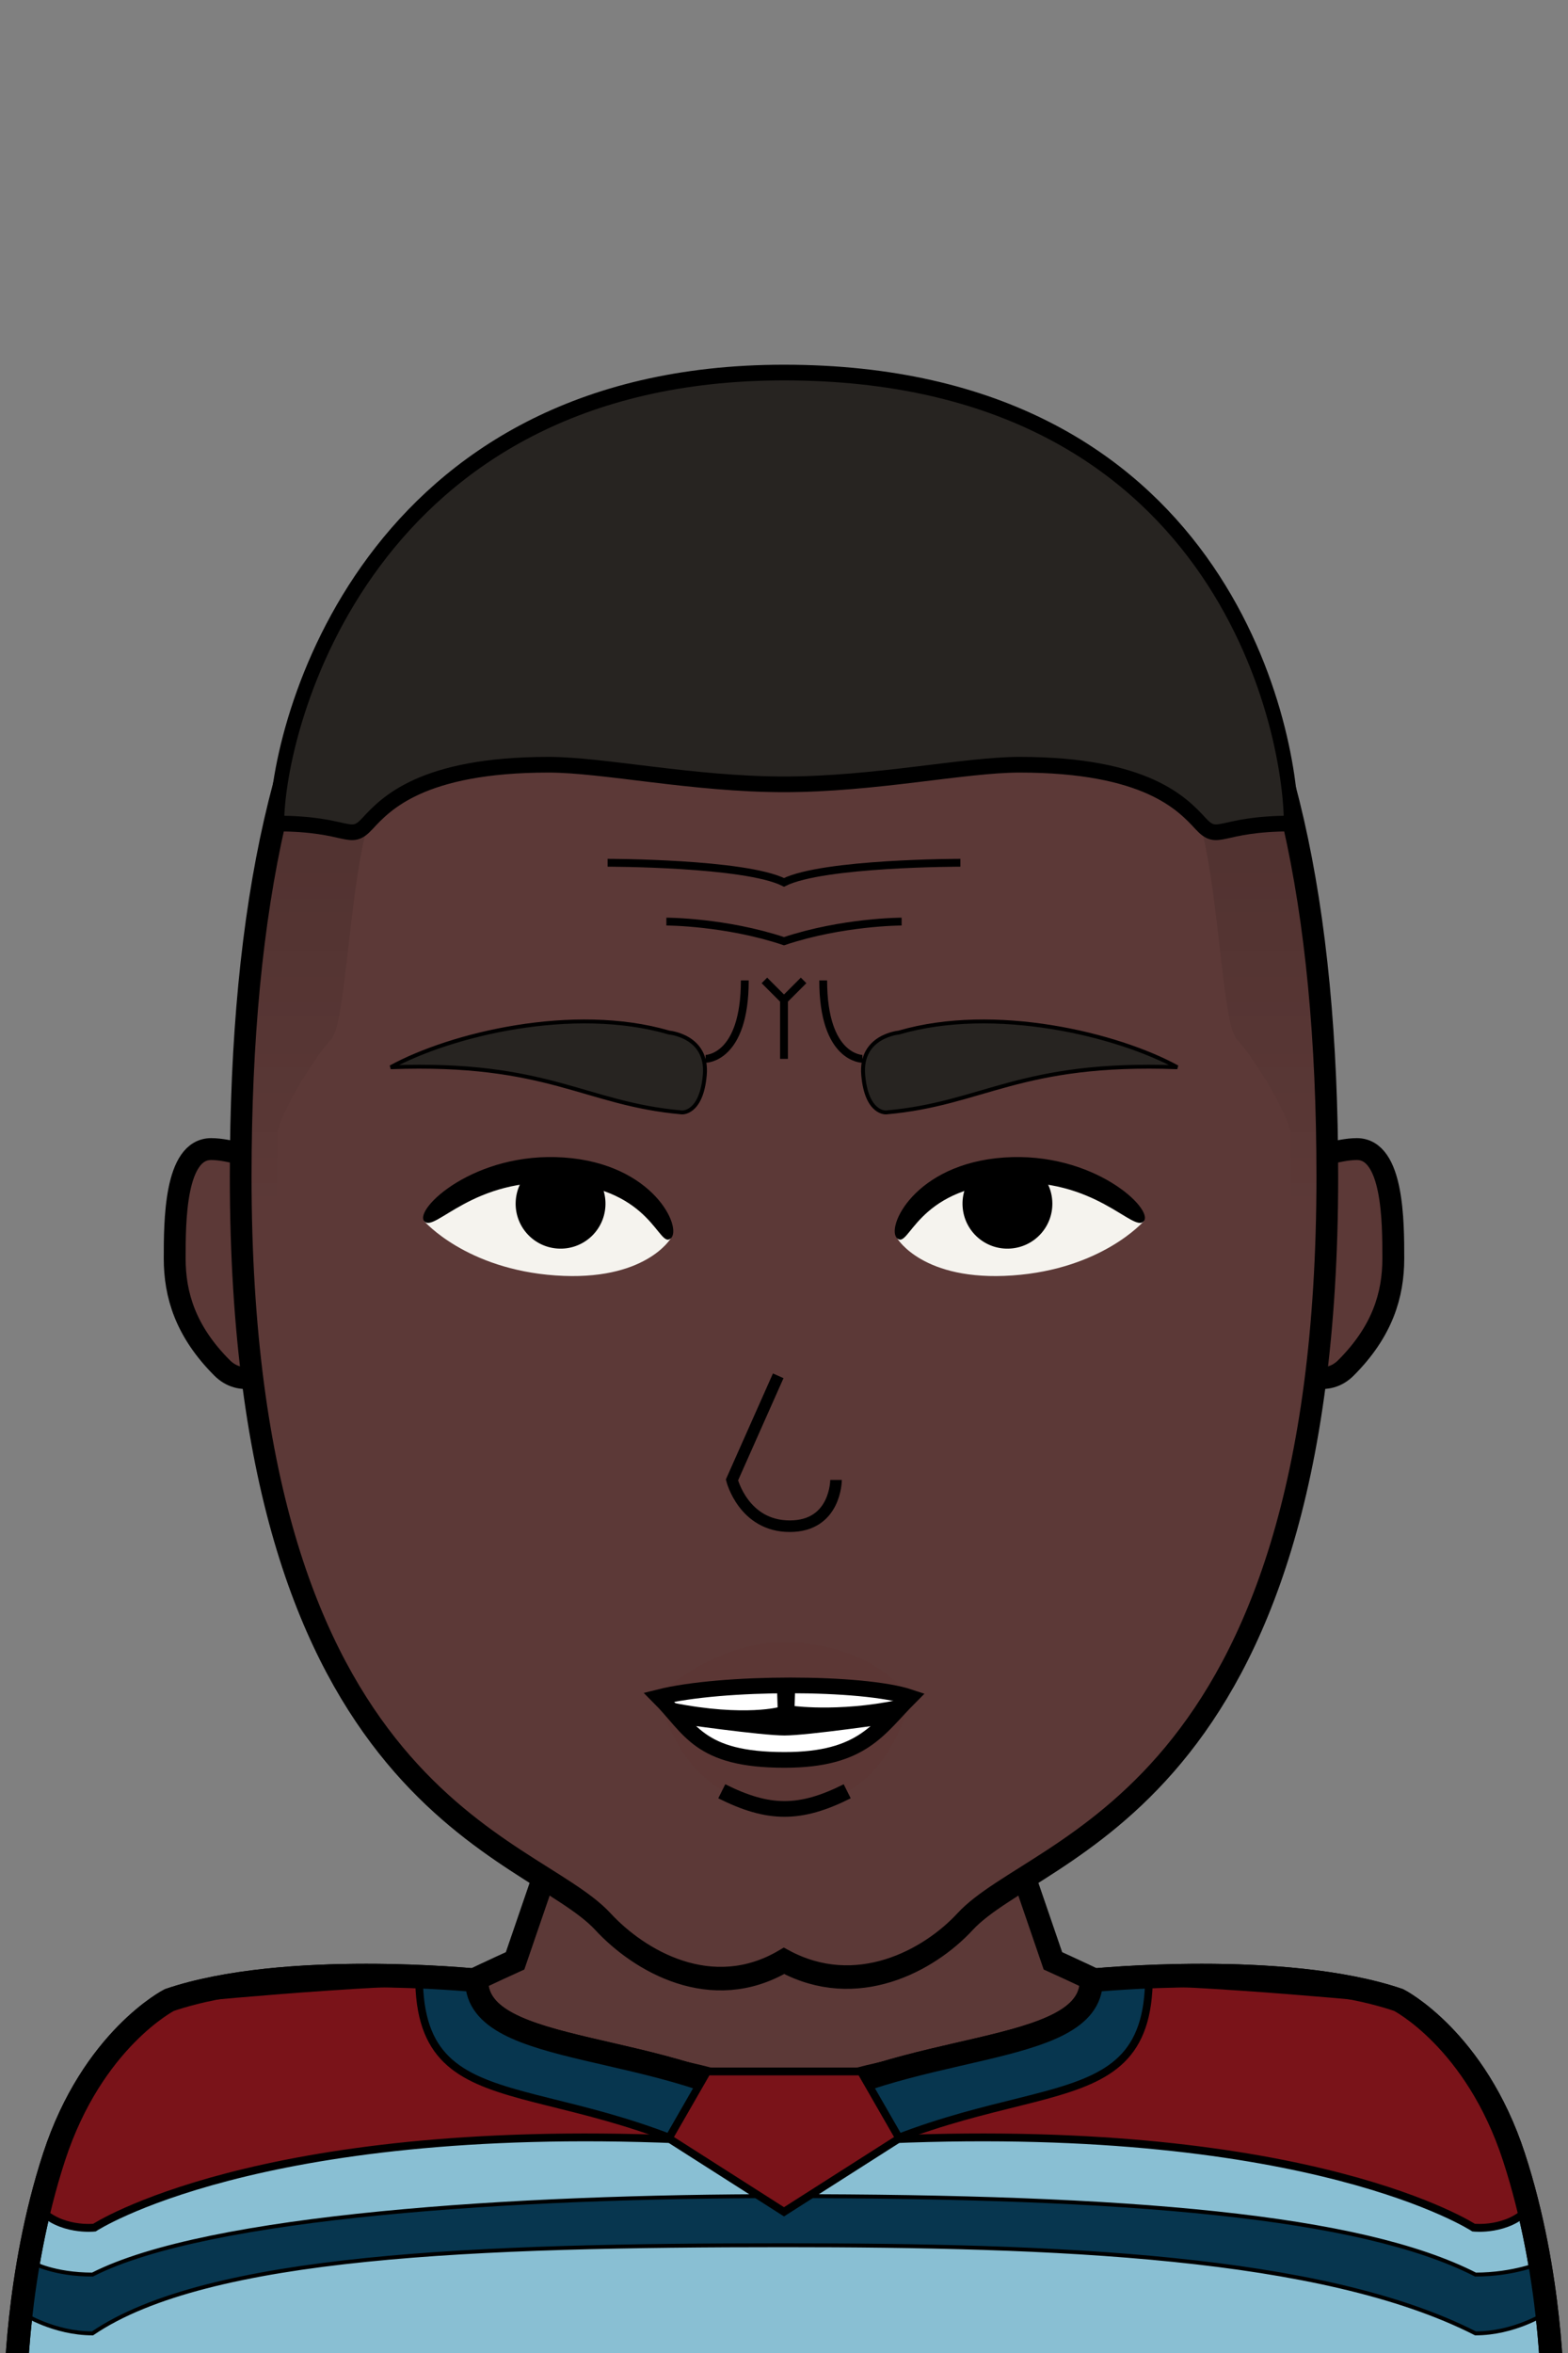 <svg xmlns="http://www.w3.org/2000/svg" version="1.2" baseProfile="tiny" width="100%" height="100%" viewBox="0 0 400 600" preserveAspectRatio="xMinYMin meet">
<rect x="0" y="0" width="400" height="600" fill="#808080" stroke="none"/>
<g transform="scale(0.98 1) translate(4.082 0)">
<path fill="#5c3937" stroke="#000" stroke-width="6" d="M10 600s-10-65 50-65c5 0 25-15 70-35l70-200 70 200c45 20 65 35 70 35 60 0 50 65 50 65" class="body"/>
</g>
<g transform="scale(0.98 1) translate(4.082 0)">
<g stroke="#000"><path fill="#89bfd3" stroke-width="6" d="M120 505c0 20 50 15 80 35 30-20 80-15 80-35 0 0 50-5 80 5 0 0 20 10 30 40s10 60 10 60H0s0-30 10-60 30-40 30-40c30-10 80-5 80-5Z" class="hockeyPrimary"/><path fill="#07364f" d="M4.5 577.03S10 580 20 580c30-15 110-20 180-20 90 0 150 5 180 20 10 0 17-2.97 17-2.97l1 12.97s-8 5-18 5c-40-20-110-22.48-180-22.48-80 0-150 2.48-180 22.48-10 0-18-5-18-5z" class="stripeAccent"/><path fill="#7a1319" stroke-width="2" d="M172.5 545.53c-110-4.5-152 22.5-152 22.5s-9 1-14.5-5c15-48 34-53.03 34-53.03s50-5 80-5c0 20 52.5 40.53 52.5 40.53Zm55 0c110-4.5 152 22.5 152 22.5s9 1 14.5-5c-15-48-34-53.03-34-53.03s-50-5-80-5c0 20-52.5 40.53-52.5 40.53Z" class="shoulderSecondary"/><path fill="#07364f" stroke-width="2" d="M120 505c0 20 50 15 80 30 30-15 80-10 80-30l15-1c0 41-40 21-95 56-55-35-95-15-95-56z" class="collarAccent"/><path fill="none" stroke-width="6" d="M120 505c0 20 50 15 80 35 30-20 80-15 80-35 0 0 50-5 80 5 0 0 20 10 30 40s10 60 10 60H0s0-30 10-60 30-40 30-40c30-10 80-5 80-5Z" class="hockeyStroke"/><path fill="#7a1319" stroke-width="2" d="M180 528.21h40l10 17.05L200 564l-30-18.74z" class="shieldSecondary"/></g>
</g>
<g transform="translate(32 290.6) scale(0.93 0.93) translate(1.731 2.589) translate(8.78 -3)">
<path fill="#5c3937" stroke="#000" stroke-width="6" d="M43 13S23 3 13 3 3 23 3 33s3 20 13 30 27-10 27-10z"/>
</g>
<g transform="translate(322 290.6) scale(-0.93 0.93) translate(-47.731 2.589) translate(8.78 -3)">
<path fill="#5c3937" stroke="#000" stroke-width="6" d="M43 13S23 3 13 3 3 23 3 33s3 20 13 30 27-10 27-10z"/>
</g>
<g transform="scale(0.924 1) translate(16.45 0)">
<path fill="#5c3937" stroke="#000" stroke-width="6" d="M200 100c100 0 150 60 150 200 0 160-80 170-100 190-10 10-30 20-50 10-20 10.9-40 0-50-10-20-20-100-30-100-190 0-140 50-200 150-200Z" class="head"/><path fill="rgba(0,0,0,0)" d="M60 300H50c0-140 50-200 150-200s150 60 150 200h-10v-10c0-5-10-20-15-25s-5-55-15-65c-40-40-60 0-110 0s-70-40-110 0c-10 10-10 60-15 65s-15 20-15 25z" class="headShave"/><path fill="rgba(0,0,0,0)" d="M200 410c30 0 50 10 50 10 30 0 90-15 90-120h10c0 160-80 170-100 190-10 10-30 20-50 10-20 10-40 0-50-10-20-20-100-30-100-190h10c0 105 60 120 90 120 0 0 20-10 50-10" class="faceShave"/>
</g>
<g>
<path fill="none" stroke="#000" stroke-width="2" d="M220 270s-10 0-10-20m-30 20s10 0 10-20" class="eyeline1"/>
</g>
<g>
<path fill="none" stroke="#000" stroke-width="2" d="M200 270v-15l5-5-5 5-5-5m-25-15s15 0 30 5c15-5 30-5 30-5m-75-15s35 0 45 5c10-5 45-5 45-5"/>
</g>
<g transform="translate(102.85 285.155) rotate(4 37.15 24.845)">
<path d="M5.55 28.46S17.08 11.77 40 11.77s28.58 16.69 28.58 16.69-5.73 11.46-28.65 11.46S5.55 28.46 5.55 28.46" style="fill:#f5f3ee"/><path d="M5.55 28.46C2.68 25.6 17.08 9.77 40 9.77S71.44 25.6 68.58 28.46C65.71 31.33 62.92 16.27 40 16.27S8.41 31.33 5.55 28.46" style="fill:#000"/><path d="M39.93 33.04c-6.34 0-11.46-5.12-11.46-11.46 0-6.33 5.12-11.46 11.46-11.46s11.46 5.13 11.46 11.46c0 6.34-5.12 11.46-11.46 11.46" style="fill:#000"/>
</g>
<g transform="translate(222.85 285.155) rotate(-4 37.15 24.845) scale(-1 1) translate(-74.3 0)">
<path d="M5.55 28.46S17.08 11.77 40 11.77s28.58 16.69 28.58 16.69-5.73 11.46-28.65 11.46S5.55 28.46 5.55 28.46" style="fill:#f5f3ee"/><path d="M5.55 28.46C2.68 25.6 17.08 9.77 40 9.77S71.44 25.6 68.58 28.46C65.71 31.33 62.92 16.27 40 16.27S8.41 31.33 5.55 28.46" style="fill:#000"/><path d="M39.93 33.04c-6.34 0-11.46-5.12-11.46-11.46 0-6.33 5.12-11.46 11.46-11.46s11.46 5.13 11.46 11.46c0 6.34-5.12 11.46-11.46 11.46" style="fill:#000"/>
</g>
<g transform="translate(97 257.65) rotate(5 43 12.35)">
<path fill="#272421" stroke="#000" d="M83 13C83 3 73 3 73 3 48-2 17.46 8.36 3 18c40-5 50 5 75 5 0 0 5 0 5-10Z"/>
</g>
<g transform="translate(217 257.65) rotate(-5 43 12.35) scale(-1 1) translate(-86 0)">
<path fill="#272421" stroke="#000" d="M83 13C83 3 73 3 73 3 48-2 17.46 8.36 3 18c40-5 50 5 75 5 0 0 5 0 5-10Z"/>
</g>
<g transform="translate(-0.125 48.766) scale(-1 1) translate(-400.25 0)">
<path d="M168 384s9-13.77 32-14.03c17.4-.2 32 13.2 32 13.2s-4.29 28.26-32 28.83c-27.29.56-32-28-32-28" style="opacity:.05;mix-blend-mode:multiply;fill:#501414"/><path d="M168 384c12-4 48-4 64 0-8 8-10 16-32 16-20 0-24-8-32-16Z" style="fill:#000;stroke:#000"/><path d="M168 384c14.08-5.73 53.75-3.73 64.25.6-20 4.67-30.5 2-30.5 2l.17-5.17-4.67-.33.17 5.17S184 388 168 384m4.42 6.6s21.58 3.17 27.58 3.17 26.92-3 26.92-3S216 400 200 400c-12 0-27.58-9.4-27.58-9.4" style="fill:#fff"/><path d="M168 384c12-4 48-4 64 0-8 8-10 16-32 16-20 0-24-8-32-16Zm16 24c12 6 20 6 32 0" style="fill:none;stroke:#000;stroke-width:4"/>
</g>
<g transform="translate(174.5 336.5) scale(-0.59 0.59) translate(-68.72 23.28)">
<path fill="#5c3937" stroke="#000" stroke-width="5" d="m28 1 20 45s-5 20-25 20S3 46 3 46" class="nose"/>
</g>
<g transform="scale(0.924 1) translate(16.45 0)">
<defs><linearGradient id="a" x1="200" x2="200" y1="100" y2="310" gradientUnits="userSpaceOnUse"><stop offset="0" stop-color="rgba(0,0,0,.25)"/><stop offset="1" stop-color="rgba(0,0,0,0)"/></linearGradient></defs><path d="M60 310H50v-10c0-140 50-200 150-200s150 60 150 200v10h-10v-20c0-5-10-20-15-25s-5-55-15-65c-40-40-60 0-110 0s-70-40-110 0c-10 10-10 60-15 65s-15 20-15 25z" style="fill:url(#a);stroke:none"/><path fill="#272421" stroke="#000" stroke-width="4" d="M200 95c120 0 140 90 140 115-20 0-20 5-25 0s-15-15-50-15c-15 0-40 5-65 5s-50-5-65-5c-35 0-45 10-50 15s-5 0-25 0c0-25 25-115 140-115Z"/>
</g>
</svg>